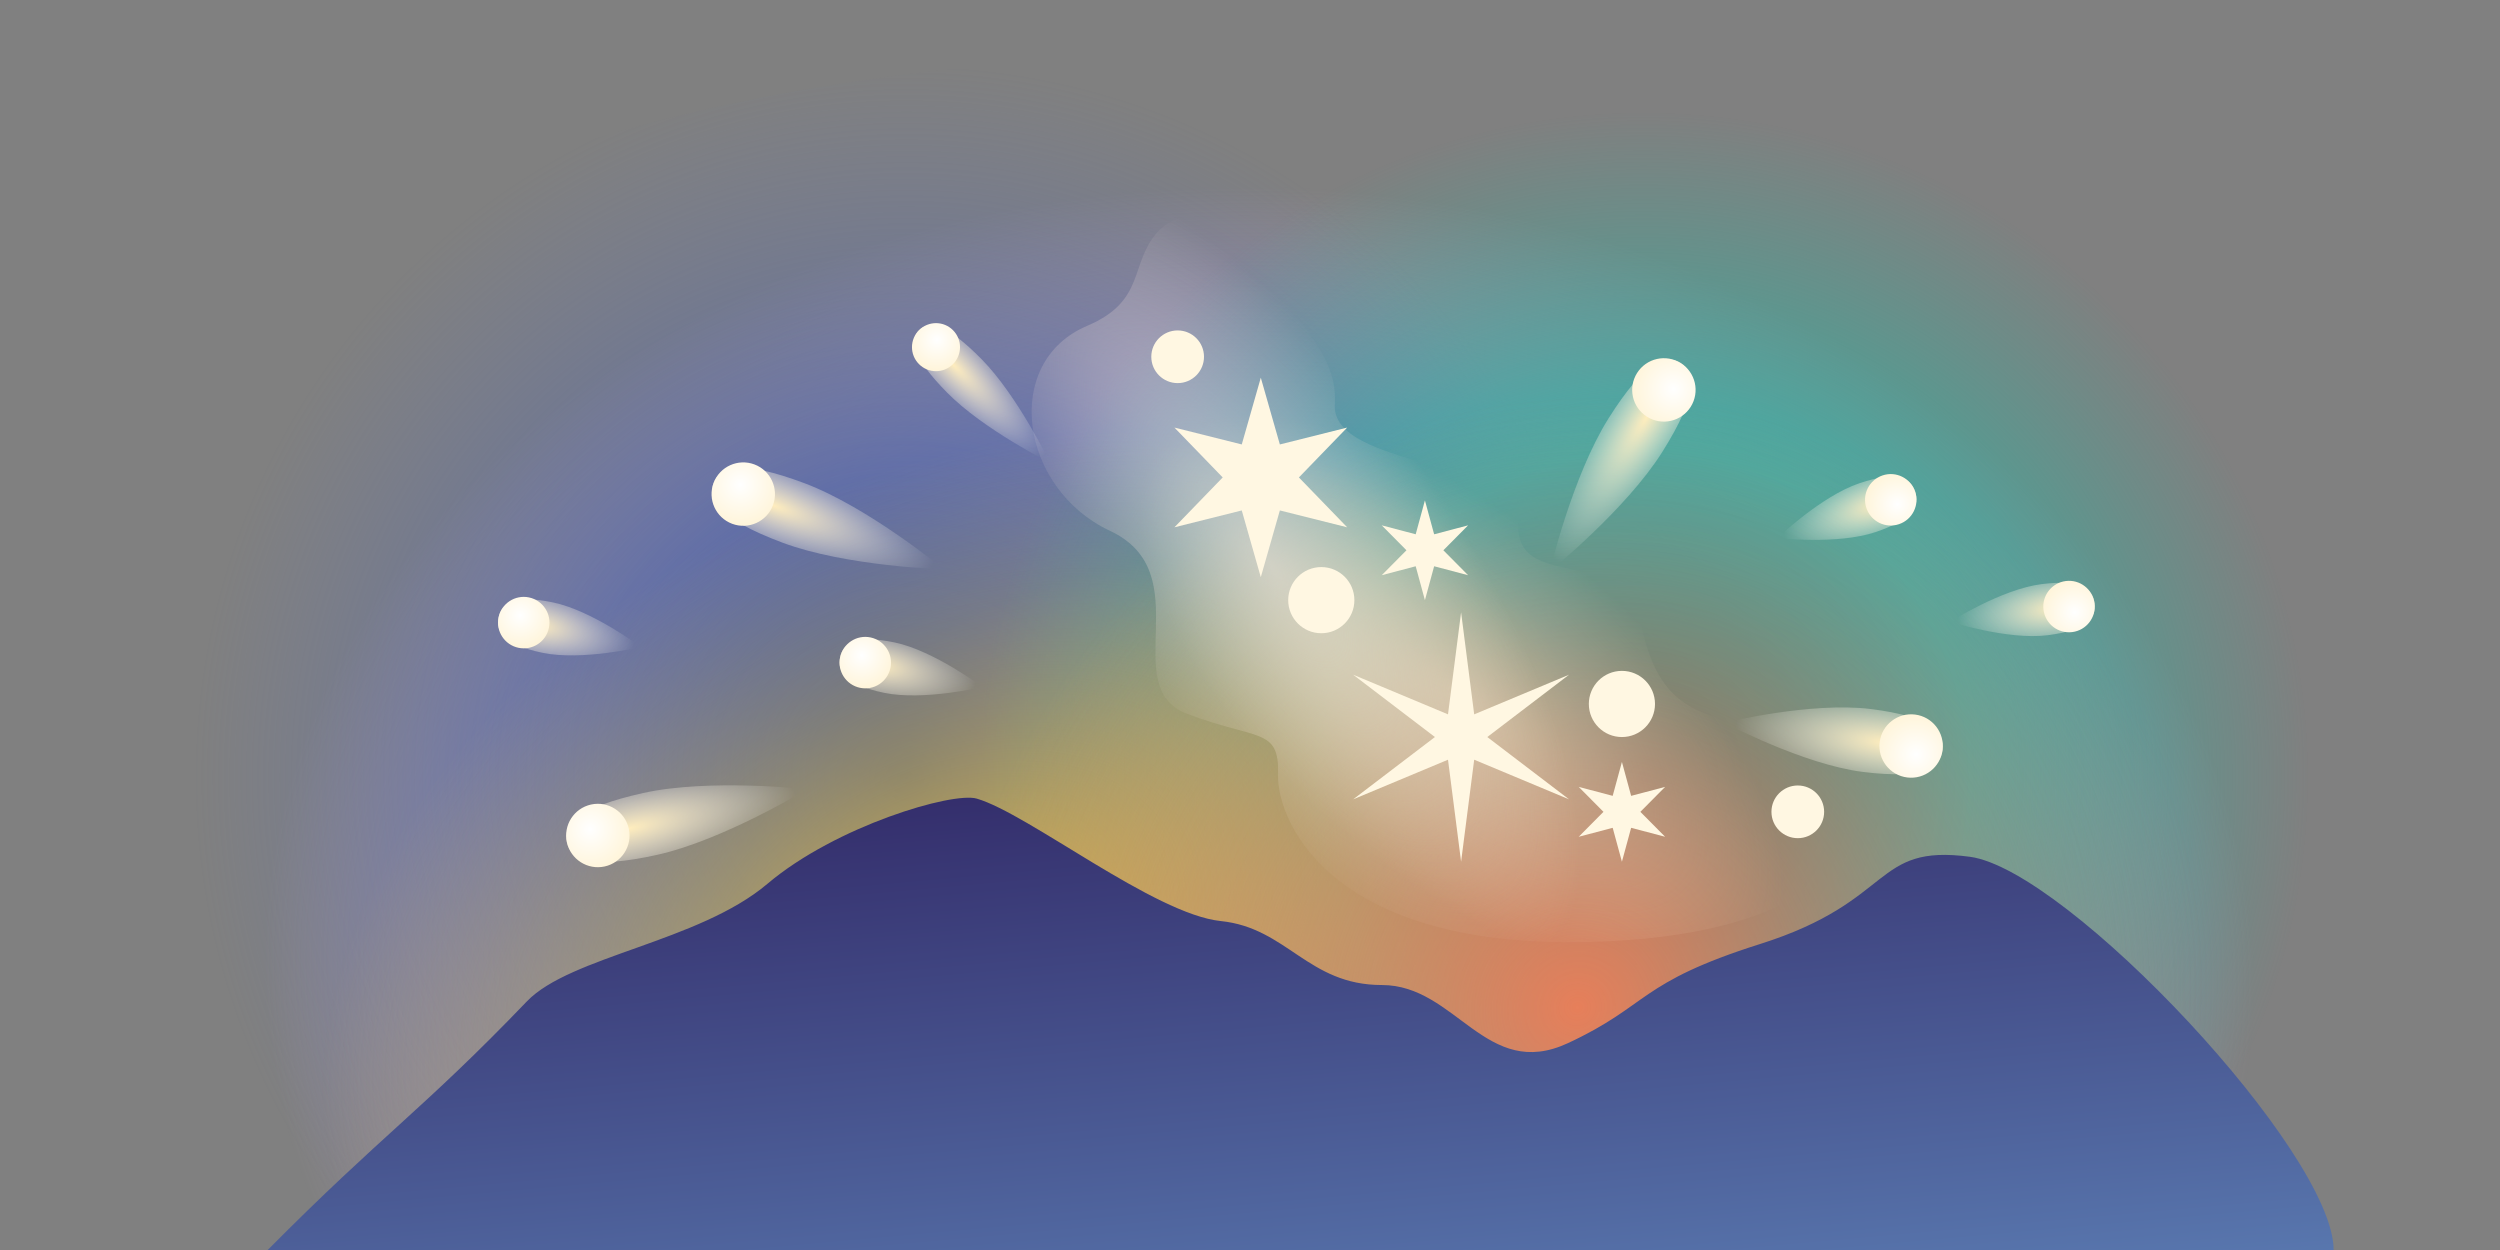 <svg viewBox="0 0 240 120" fill="none" xmlns="http://www.w3.org/2000/svg">
<rect x="0" y="0" width="240" height="120" fill="#808080" stroke="none"/>
<path fill-rule="evenodd" clip-rule="evenodd" d="M233.863 110.802L29.4 117.148C-28.469 32.221 44.535 3.59 130.231 4.953C199.692 4.953 251.3 44.021 233.863 110.802Z" fill="url(#paint0_radial_6937_3499)"/>
<path fill-rule="evenodd" clip-rule="evenodd" d="M233.863 110.802L29.4 117.148C-28.469 32.221 44.535 3.59 130.231 4.953C199.692 4.953 251.3 44.021 233.863 110.802Z" fill="url(#paint1_radial_6937_3499)"/>
<path fill-rule="evenodd" clip-rule="evenodd" d="M233.863 110.802L29.4 117.148C-28.469 32.221 44.535 3.59 130.231 4.953C199.692 4.953 251.3 44.021 233.863 110.802Z" fill="url(#paint2_radial_6937_3499)"/>
<path fill-rule="evenodd" clip-rule="evenodd" d="M233.863 110.802L29.4 117.148C-28.469 32.221 44.535 3.59 130.231 4.953C199.692 4.953 251.3 44.021 233.863 110.802Z" fill="url(#paint3_radial_6937_3499)"/>
<path fill-rule="evenodd" clip-rule="evenodd" d="M233.863 110.802L29.4 117.148C-28.469 32.221 44.535 3.59 130.231 4.953C199.692 4.953 251.3 44.021 233.863 110.802Z" fill="url(#paint4_radial_6937_3499)"/>
<path d="M145.768 50.076C145.319 57.071 155.758 51.853 157.623 60.3C159.487 68.746 164.023 69.105 172.071 69.91C182.132 70.916 184.417 88.26 156.173 90.254C128.004 92.242 122.55 78.882 122.691 74.344C122.832 69.805 120.694 71.092 113.942 68.516C107.19 65.939 115.224 55.017 106.562 50.962C97.899 46.907 96.121 34.778 104.366 31.281C110.02 28.882 108.405 25.359 111.108 22.288C113.811 19.217 123.275 19.379 122.82 24.909C122.365 30.439 128.528 32.828 128.143 38.817C127.747 44.986 146.152 44.087 145.768 50.076Z" fill="url(#paint5_radial_6937_3499)"/>
<path d="M145.768 50.076C145.319 57.071 155.758 51.853 157.623 60.3C159.487 68.746 164.023 69.105 172.071 69.91C182.132 70.916 184.417 88.26 156.173 90.254C128.004 92.242 122.55 78.882 122.691 74.344C122.832 69.805 120.694 71.092 113.942 68.516C107.19 65.939 115.224 55.017 106.562 50.962C97.899 46.907 96.121 34.778 104.366 31.281C110.02 28.882 108.405 25.359 111.108 22.288C113.811 19.217 123.275 19.379 122.82 24.909C122.365 30.439 128.528 32.828 128.143 38.817C127.747 44.986 146.152 44.087 145.768 50.076Z" fill="url(#paint6_radial_6937_3499)"/>
<path d="M121.037 36.26L122.866 42.667L129.329 41.047L124.695 45.834L129.329 50.622L122.866 49.002L121.037 55.409L119.209 49.002L112.745 50.622L117.38 45.834L112.745 41.047L119.209 42.667L121.037 36.26Z" fill="#FFF7E2"/>
<path d="M140.265 58.785L141.522 68.578L150.631 64.77L142.779 70.755L150.631 76.739L141.522 72.931L140.265 82.724L139.008 72.931L129.899 76.739L137.752 70.755L129.899 64.77L139.008 68.578L140.265 58.785Z" fill="#FFF7E2"/>
<path d="M136.792 48.038L137.677 51.292L140.938 50.432L138.563 52.826L140.938 55.221L137.677 54.361L136.792 57.615L135.906 54.361L132.645 55.221L135.02 52.826L132.645 50.432L135.906 51.292L136.792 48.038Z" fill="#FFF7E2"/>
<path d="M155.704 73.147L156.589 76.402L159.851 75.542L157.475 77.936L159.851 80.33L156.589 79.47L155.704 82.725L154.818 79.47L151.557 80.33L153.932 77.936L151.557 75.542L154.818 76.402L155.704 73.147Z" fill="#FFF7E2"/>
<path d="M158.88 67.58C158.88 69.334 157.458 70.756 155.704 70.756C153.95 70.756 152.528 69.334 152.528 67.58C152.528 65.826 153.95 64.404 155.704 64.404C157.458 64.404 158.88 65.826 158.88 67.58Z" fill="#FFF7E2"/>
<path d="M175.117 77.936C175.117 79.333 173.985 80.465 172.588 80.465C171.191 80.465 170.059 79.333 170.059 77.936C170.059 76.539 171.191 75.407 172.588 75.407C173.985 75.407 175.117 76.539 175.117 77.936Z" fill="#FFF7E2"/>
<path d="M115.584 34.25C115.584 35.647 114.452 36.779 113.055 36.779C111.658 36.779 110.525 35.647 110.525 34.25C110.525 32.853 111.658 31.721 113.055 31.721C114.452 31.721 115.584 32.853 115.584 34.25Z" fill="#FFF7E2"/>
<path d="M130.021 57.615C130.021 59.369 128.599 60.791 126.844 60.791C125.09 60.791 123.668 59.369 123.668 57.615C123.668 55.861 125.09 54.439 126.844 54.439C128.599 54.439 130.021 55.861 130.021 57.615Z" fill="#FFF7E2"/>
<path d="M90.616 54.661C90.616 54.661 81.202 54.38 75.096 52.089C68.99 49.797 67.913 47.938 68.504 46.364C69.094 44.791 71.129 44.098 77.235 46.389C83.341 48.681 90.616 54.661 90.616 54.661Z" fill="url(#paint7_radial_6937_3499)"/>
<path d="M74.203 48.503C73.612 50.076 71.858 50.873 70.284 50.283C68.711 49.692 67.913 47.938 68.504 46.364C69.094 44.79 70.849 43.993 72.423 44.584C73.996 45.174 74.793 46.929 74.203 48.503Z" fill="url(#paint8_radial_6937_3499)"/>
<path d="M100.803 44.426C100.803 44.426 94.419 41.237 90.949 37.719C87.478 34.202 87.329 32.58 88.236 31.686C89.143 30.791 90.762 30.963 94.232 34.481C97.703 37.999 100.803 44.426 100.803 44.426Z" fill="url(#paint9_radial_6937_3499)"/>
<path d="M91.475 34.969C90.568 35.864 89.108 35.854 88.214 34.947C87.32 34.04 87.329 32.58 88.236 31.686C89.143 30.791 90.603 30.801 91.497 31.708C92.392 32.615 92.382 34.075 91.475 34.969Z" fill="url(#paint10_radial_6937_3499)"/>
<path d="M148.775 54.843C148.775 54.843 150.947 45.68 154.421 40.16C157.895 34.641 159.933 33.96 161.355 34.856C162.778 35.751 163.046 37.883 159.572 43.402C156.098 48.922 148.775 54.843 148.775 54.843Z" fill="url(#paint11_radial_6937_3499)"/>
<path d="M158.113 40.007C156.69 39.112 156.263 37.233 157.158 35.81C158.054 34.388 159.933 33.96 161.355 34.856C162.778 35.751 163.205 37.63 162.31 39.053C161.415 40.475 159.536 40.903 158.113 40.007Z" fill="url(#paint12_radial_6937_3499)"/>
<path d="M165.551 69.378C165.551 69.378 173.829 67.346 179.611 68.068C185.393 68.79 186.697 70.326 186.488 71.994C186.28 73.662 184.638 74.83 178.856 74.108C173.075 73.385 165.551 69.378 165.551 69.378Z" fill="url(#paint13_radial_6937_3499)"/>
<path d="M180.448 71.24C180.657 69.572 182.178 68.389 183.846 68.597C185.513 68.805 186.697 70.326 186.488 71.994C186.28 73.662 184.759 74.846 183.091 74.637C181.423 74.429 180.24 72.908 180.448 71.24Z" fill="url(#paint14_radial_6937_3499)"/>
<path d="M77.481 75.767C77.481 75.767 69.436 80.663 63.068 82.07C56.7 83.478 54.784 82.506 54.421 80.865C54.058 79.224 55.386 77.535 61.754 76.127C68.122 74.719 77.481 75.767 77.481 75.767Z" fill="url(#paint15_radial_6937_3499)"/>
<path d="M60.365 79.551C60.727 81.192 59.691 82.817 58.05 83.18C56.408 83.543 54.784 82.506 54.421 80.865C54.058 79.224 55.095 77.599 56.736 77.236C58.377 76.874 60.002 77.91 60.365 79.551Z" fill="url(#paint16_radial_6937_3499)"/>
<path d="M94.313 65.955C94.313 65.955 88.653 67.299 84.879 66.513C81.105 65.726 80.37 64.443 80.648 63.108C80.926 61.772 82.113 60.89 85.887 61.676C89.66 62.462 94.313 65.955 94.313 65.955Z" fill="url(#paint17_radial_6937_3499)"/>
<path d="M85.485 64.116C85.206 65.451 83.898 66.308 82.562 66.03C81.227 65.752 80.37 64.443 80.648 63.108C80.926 61.772 82.235 60.915 83.57 61.193C84.906 61.472 85.763 62.78 85.485 64.116Z" fill="url(#paint18_radial_6937_3499)"/>
<path d="M61.526 62.114C61.526 62.114 55.865 63.458 52.092 62.671C48.318 61.885 47.583 60.602 47.861 59.267C48.139 57.931 49.326 57.048 53.1 57.835C56.873 58.621 61.526 62.114 61.526 62.114Z" fill="url(#paint19_radial_6937_3499)"/>
<path d="M52.697 60.274C52.419 61.61 51.111 62.467 49.775 62.189C48.44 61.91 47.583 60.602 47.861 59.267C48.139 57.931 49.447 57.074 50.783 57.352C52.119 57.63 52.976 58.939 52.697 60.274Z" fill="url(#paint20_radial_6937_3499)"/>
<path d="M187.231 59.685C187.231 59.685 192.143 56.568 195.967 56.079C199.79 55.591 200.904 56.563 201.077 57.917C201.25 59.27 200.416 60.492 196.593 60.98C192.769 61.468 187.231 59.685 187.231 59.685Z" fill="url(#paint21_radial_6937_3499)"/>
<path d="M196.176 58.543C196.004 57.189 196.961 55.952 198.314 55.779C199.667 55.607 200.904 56.563 201.077 57.917C201.25 59.27 200.293 60.507 198.94 60.68C197.586 60.853 196.349 59.896 196.176 58.543Z" fill="url(#paint22_radial_6937_3499)"/>
<path d="M170.629 51.657C170.629 51.657 174.829 47.631 178.481 46.398C182.133 45.164 183.417 45.898 183.854 47.19C184.29 48.483 183.714 49.845 180.062 51.078C176.41 52.312 170.629 51.657 170.629 51.657Z" fill="url(#paint23_radial_6937_3499)"/>
<path d="M179.173 48.771C178.736 47.479 179.43 46.077 180.723 45.641C182.015 45.204 183.417 45.898 183.854 47.19C184.29 48.483 183.596 49.885 182.304 50.321C181.011 50.758 179.609 50.064 179.173 48.771Z" fill="url(#paint24_radial_6937_3499)"/>
<path d="M25.698 120H224.029C224.029 110.669 198.487 83.498 189.103 82.25C179.718 81.002 182.003 86.502 168.985 90.62C157.198 94.348 158.373 96.493 150.515 100.145C142.658 103.797 139.789 94.563 132.668 94.563C125.547 94.563 123.583 89.08 117.198 88.422C110.814 87.764 98.736 78.121 93.77 76.667C91.468 75.993 80.257 79.274 73.67 84.848C67.083 90.421 54.744 91.794 50.584 96.129C40.564 106.57 36.797 108.808 25.698 120Z" fill="url(#paint25_linear_6937_3499)"/>
<defs>
<radialGradient id="paint0_radial_6937_3499" cx="0" cy="0" r="1" gradientUnits="userSpaceOnUse" gradientTransform="translate(120.631 93.004) rotate(-179.6) scale(99.864 78.199)">
<stop stop-color="#FAAC7B"/>
<stop offset="0.51" stop-color="#6377BD" stop-opacity="0.7"/>
<stop offset="0.958" stop-color="#E4BBFD" stop-opacity="0"/>
</radialGradient>
<radialGradient id="paint1_radial_6937_3499" cx="0" cy="0" r="1" gradientUnits="userSpaceOnUse" gradientTransform="translate(87.147 74.76) rotate(-137.911) scale(68.344 68.205)">
<stop stop-color="#2D499C"/>
<stop offset="1" stop-color="#6377BE" stop-opacity="0"/>
</radialGradient>
<radialGradient id="paint2_radial_6937_3499" cx="0" cy="0" r="1" gradientUnits="userSpaceOnUse" gradientTransform="translate(157.626 74.513) rotate(-55.335) scale(64.017 63.572)">
<stop stop-color="#287C78"/>
<stop offset="0.495" stop-color="#27B9A5" stop-opacity="0.7"/>
<stop offset="1" stop-color="#27B9A5" stop-opacity="0"/>
</radialGradient>
<radialGradient id="paint3_radial_6937_3499" cx="0" cy="0" r="1" gradientUnits="userSpaceOnUse" gradientTransform="translate(91.684 91.244) rotate(152.868) scale(64.31 45.21)">
<stop stop-color="#F8C935" stop-opacity="0.8"/>
<stop offset="1" stop-color="#F8C935" stop-opacity="0"/>
</radialGradient>
<radialGradient id="paint4_radial_6937_3499" cx="0" cy="0" r="1" gradientUnits="userSpaceOnUse" gradientTransform="translate(151.265 96.853) rotate(151.495) scale(60.625 58.115)">
<stop stop-color="#F97B53" stop-opacity="0.9"/>
<stop offset="1" stop-color="#F97B53" stop-opacity="0"/>
</radialGradient>
<radialGradient id="paint5_radial_6937_3499" cx="0" cy="0" r="1" gradientUnits="userSpaceOnUse" gradientTransform="translate(140.362 67.228) rotate(39.472) scale(37.693 17.035)">
<stop stop-color="#FFE4C5" stop-opacity="0.5"/>
<stop offset="1" stop-color="#FFE4C5" stop-opacity="0"/>
</radialGradient>
<radialGradient id="paint6_radial_6937_3499" cx="0" cy="0" r="1" gradientUnits="userSpaceOnUse" gradientTransform="translate(122.028 54.308) rotate(54.653) scale(45.216 17.292)">
<stop stop-color="#FFECE1" stop-opacity="0.6"/>
<stop offset="1" stop-color="#FFECE1" stop-opacity="0"/>
</radialGradient>
<radialGradient id="paint7_radial_6937_3499" cx="0" cy="0" r="1" gradientUnits="userSpaceOnUse" gradientTransform="translate(74.226 48.511) rotate(20.568) scale(16.573 4.773)">
<stop stop-color="#FFEDBD"/>
<stop offset="0.984" stop-color="white" stop-opacity="0"/>
</radialGradient>
<radialGradient id="paint8_radial_6937_3499" cx="0" cy="0" r="1" gradientUnits="userSpaceOnUse" gradientTransform="translate(71.074 46.533) rotate(101.888) scale(3.832)">
<stop stop-color="white"/>
<stop offset="1" stop-color="#FFF5DB"/>
</radialGradient>
<radialGradient id="paint9_radial_6937_3499" cx="0" cy="0" r="1" gradientUnits="userSpaceOnUse" gradientTransform="translate(91.488 34.983) rotate(45.392) scale(12.558 3.617)">
<stop stop-color="#FFEDBD"/>
<stop offset="0.984" stop-color="white" stop-opacity="0"/>
</radialGradient>
<radialGradient id="paint10_radial_6937_3499" cx="0" cy="0" r="1" gradientUnits="userSpaceOnUse" gradientTransform="translate(89.95 32.62) rotate(126.712) scale(2.903)">
<stop stop-color="white"/>
<stop offset="1" stop-color="#FFF5DB"/>
</radialGradient>
<radialGradient id="paint11_radial_6937_3499" cx="0" cy="0" r="1" gradientUnits="userSpaceOnUse" gradientTransform="translate(158.1 40.028) rotate(122.186) scale(16.573 4.773)">
<stop stop-color="#FFEDBD"/>
<stop offset="0.984" stop-color="white" stop-opacity="0"/>
</radialGradient>
<radialGradient id="paint12_radial_6937_3499" cx="0" cy="0" r="1" gradientUnits="userSpaceOnUse" gradientTransform="translate(160.672 37.339) rotate(-156.494) scale(3.832)">
<stop stop-color="white"/>
<stop offset="1" stop-color="#FFF5DB"/>
</radialGradient>
<radialGradient id="paint13_radial_6937_3499" cx="0" cy="0" r="1" gradientUnits="userSpaceOnUse" gradientTransform="translate(181.07 71.317) rotate(-172.878) scale(14.807 4.773)">
<stop stop-color="#FFEDBD"/>
<stop offset="0.984" stop-color="white" stop-opacity="0"/>
</radialGradient>
<radialGradient id="paint14_radial_6937_3499" cx="0" cy="0" r="1" gradientUnits="userSpaceOnUse" gradientTransform="translate(183.95 72.427) rotate(-91.557) scale(3.832)">
<stop stop-color="white"/>
<stop offset="1" stop-color="#FFF5DB"/>
</radialGradient>
<radialGradient id="paint15_radial_6937_3499" cx="0" cy="0" r="1" gradientUnits="userSpaceOnUse" gradientTransform="translate(60.389 79.546) rotate(-12.465) scale(16.573 4.773)">
<stop stop-color="#FFEDBD"/>
<stop offset="0.984" stop-color="white" stop-opacity="0"/>
</radialGradient>
<radialGradient id="paint16_radial_6937_3499" cx="0" cy="0" r="1" gradientUnits="userSpaceOnUse" gradientTransform="translate(56.668 79.606) rotate(68.856) scale(3.832)">
<stop stop-color="white"/>
<stop offset="1" stop-color="#FFF5DB"/>
</radialGradient>
<radialGradient id="paint17_radial_6937_3499" cx="0" cy="0" r="1" gradientUnits="userSpaceOnUse" gradientTransform="translate(84.184 63.845) rotate(11.77) scale(9.796 3.874)">
<stop stop-color="#FFEDBD"/>
<stop offset="0.984" stop-color="white" stop-opacity="0"/>
</radialGradient>
<radialGradient id="paint18_radial_6937_3499" cx="0" cy="0" r="1" gradientUnits="userSpaceOnUse" gradientTransform="translate(82.73 62.925) rotate(93.091) scale(3.11)">
<stop stop-color="white"/>
<stop offset="1" stop-color="#FFF5DB"/>
</radialGradient>
<radialGradient id="paint19_radial_6937_3499" cx="0" cy="0" r="1" gradientUnits="userSpaceOnUse" gradientTransform="translate(51.397 60.003) rotate(11.77) scale(9.796 3.874)">
<stop stop-color="#FFEDBD"/>
<stop offset="0.984" stop-color="white" stop-opacity="0"/>
</radialGradient>
<radialGradient id="paint20_radial_6937_3499" cx="0" cy="0" r="1" gradientUnits="userSpaceOnUse" gradientTransform="translate(49.943 59.083) rotate(93.091) scale(3.11)">
<stop stop-color="white"/>
<stop offset="1" stop-color="#FFF5DB"/>
</radialGradient>
<radialGradient id="paint21_radial_6937_3499" cx="0" cy="0" r="1" gradientUnits="userSpaceOnUse" gradientTransform="translate(197.494 58.374) rotate(172.722) scale(9.796 3.874)">
<stop stop-color="#FFEDBD"/>
<stop offset="0.984" stop-color="white" stop-opacity="0"/>
</radialGradient>
<radialGradient id="paint22_radial_6937_3499" cx="0" cy="0" r="1" gradientUnits="userSpaceOnUse" gradientTransform="translate(199.169 58.77) rotate(-105.957) scale(3.11)">
<stop stop-color="white"/>
<stop offset="1" stop-color="#FFF5DB"/>
</radialGradient>
<radialGradient id="paint23_radial_6937_3499" cx="0" cy="0" r="1" gradientUnits="userSpaceOnUse" gradientTransform="translate(180.431 48.346) rotate(161.337) scale(9.796 3.874)">
<stop stop-color="#FFEDBD"/>
<stop offset="0.984" stop-color="white" stop-opacity="0"/>
</radialGradient>
<radialGradient id="paint24_radial_6937_3499" cx="0" cy="0" r="1" gradientUnits="userSpaceOnUse" gradientTransform="translate(182.151 48.403) rotate(-117.342) scale(3.11)">
<stop stop-color="white"/>
<stop offset="1" stop-color="#FFF5DB"/>
</radialGradient>
<linearGradient id="paint25_linear_6937_3499" x1="101.538" y1="143.076" x2="95.508" y2="75.867" gradientUnits="userSpaceOnUse">
<stop stop-color="#6086BC"/>
<stop offset="1" stop-color="#342E6C"/>
</linearGradient>
</defs>
</svg>
